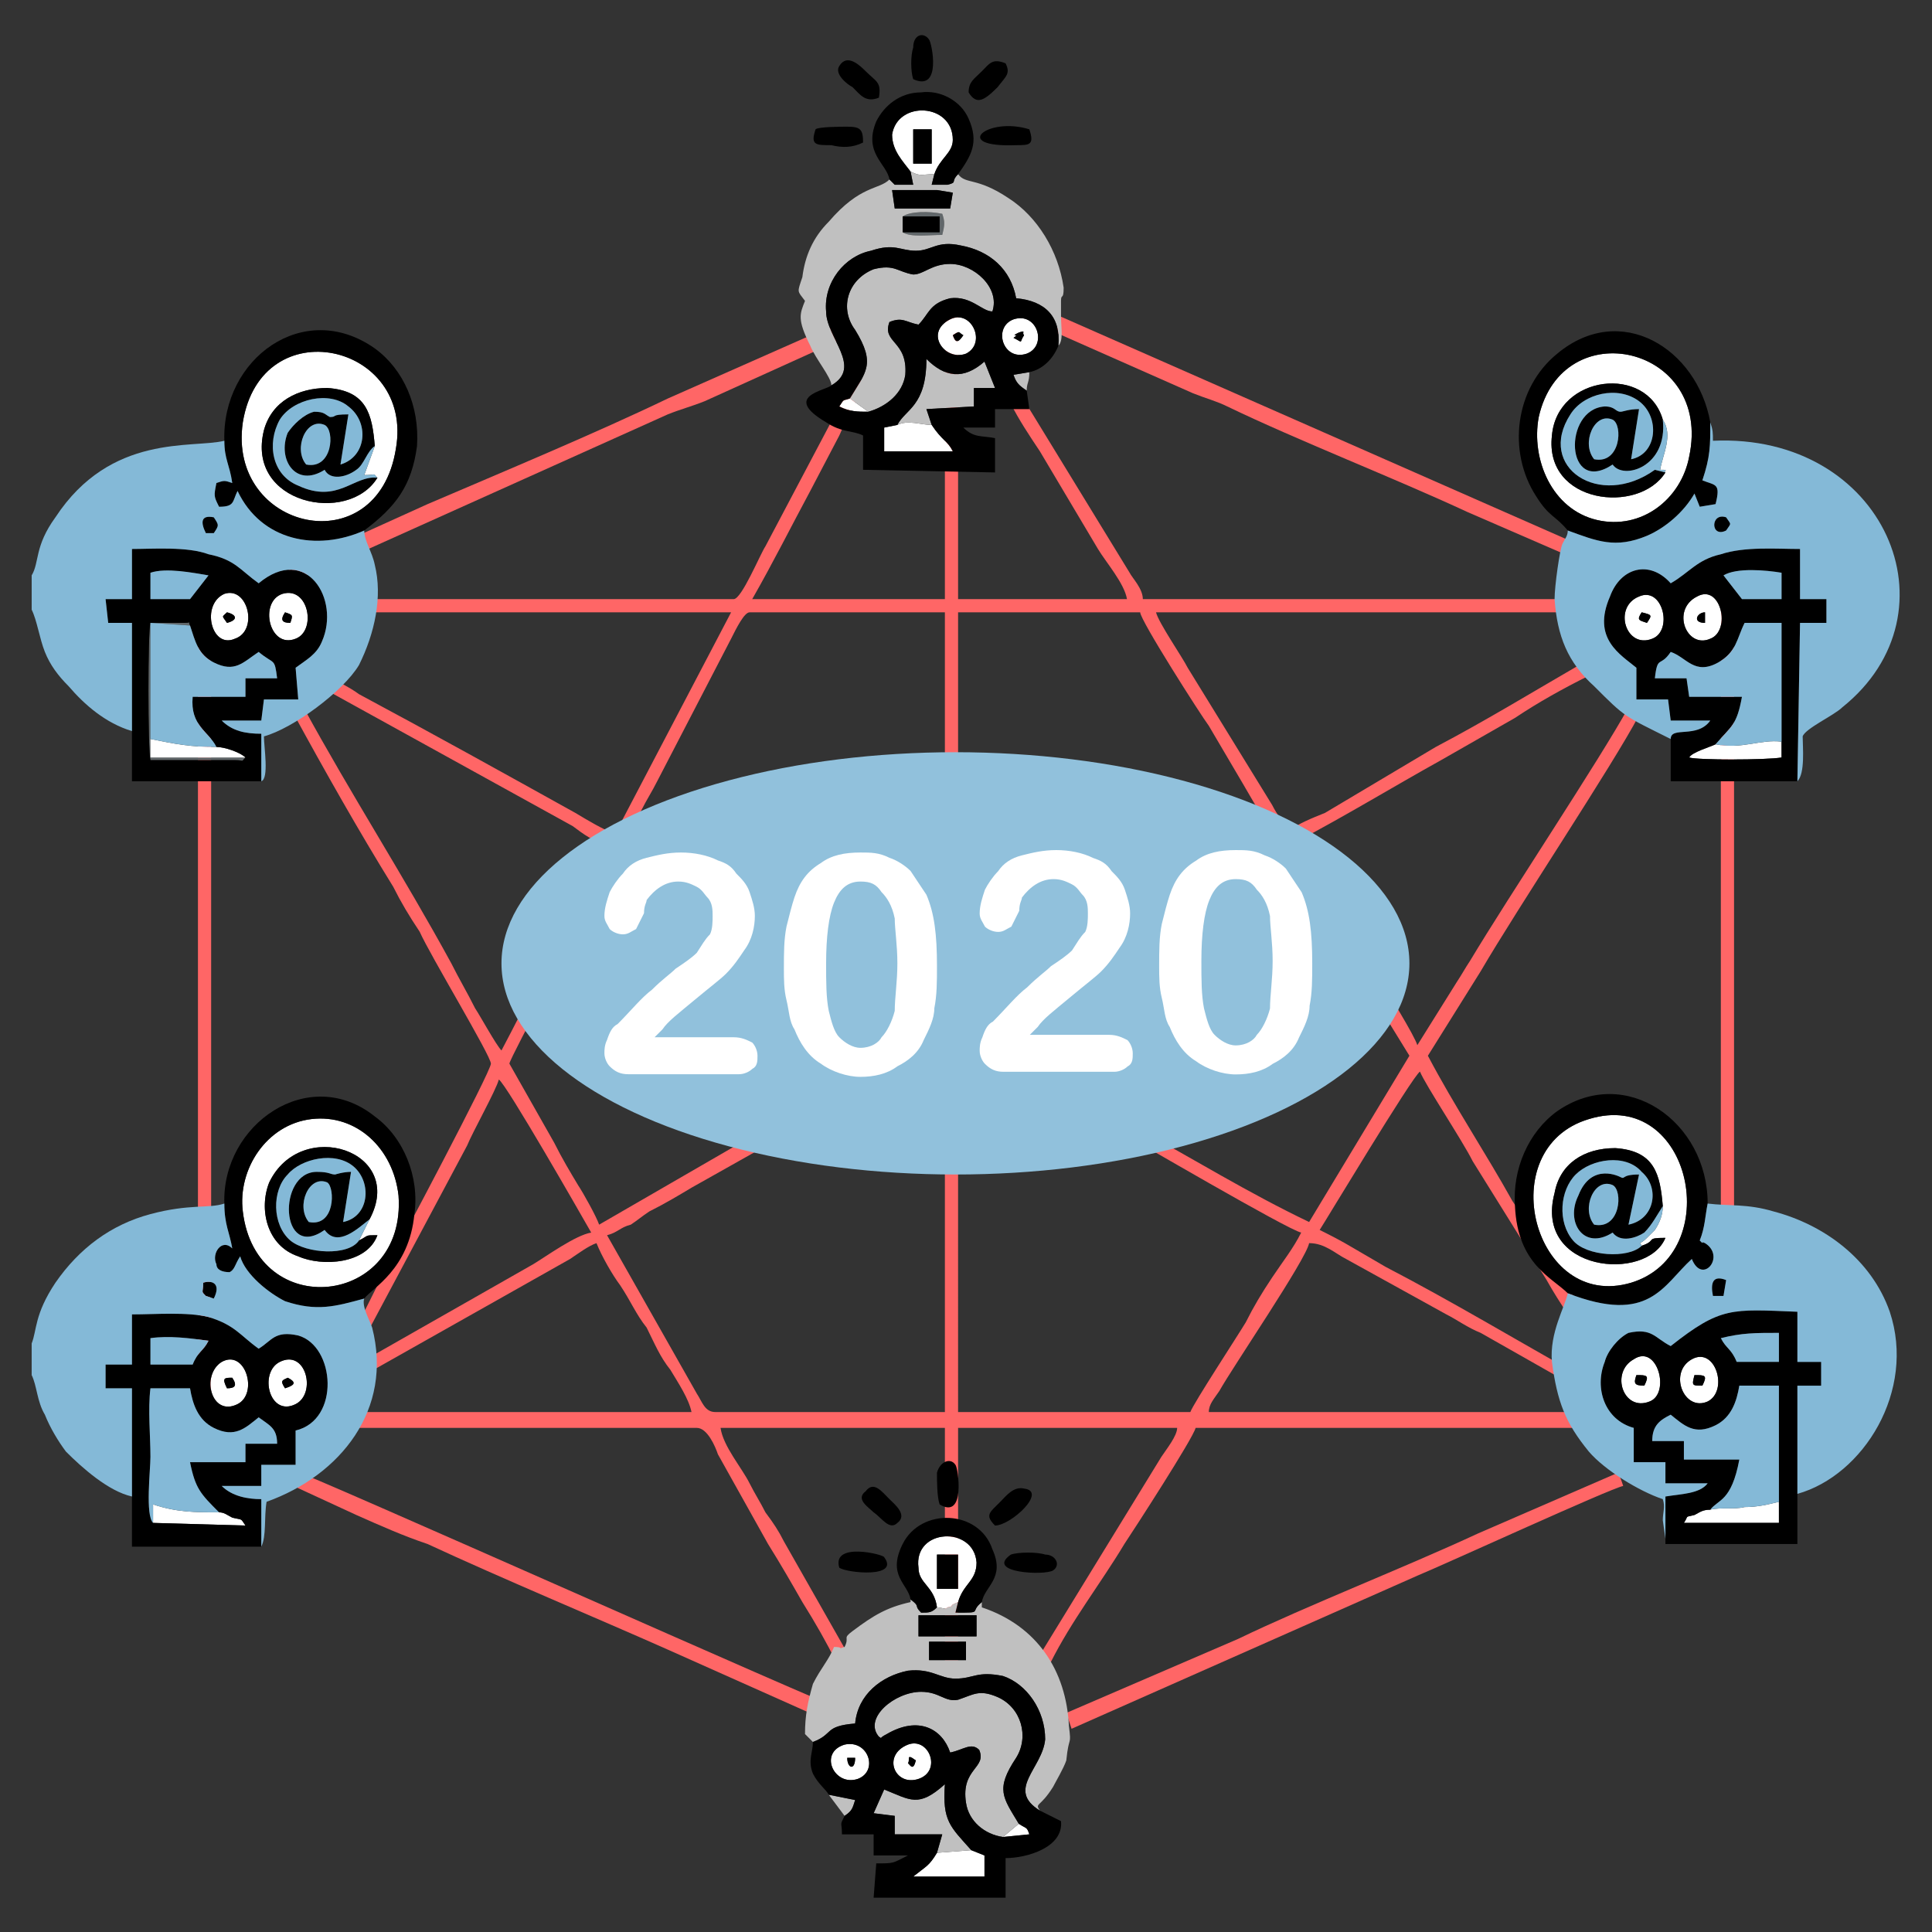 <?xml version="1.0" encoding="UTF-8" standalone="no"?>
<svg
   xmlns:dc="http://purl.org/dc/elements/1.1/"
   xmlns:cc="http://creativecommons.org/ns#"
   xmlns:rdf="http://www.w3.org/1999/02/22-rdf-syntax-ns#"
   xmlns:svg="http://www.w3.org/2000/svg"
   xmlns="http://www.w3.org/2000/svg"
   xmlns:sodipodi="http://sodipodi.sourceforge.net/DTD/sodipodi-0.dtd"
   xmlns:inkscape="http://www.inkscape.org/namespaces/inkscape"
   xml:space="preserve"
   width="732px"
   height="732px"
   version="1.1"
   style="shape-rendering:geometricPrecision; text-rendering:geometricPrecision; image-rendering:optimizeQuality; fill-rule:evenodd; clip-rule:evenodd"
   viewBox="0 0 732 732"
   id="svg256"
   sodipodi:docname="omnetlogo2020.svg"
   inkscape:version="1.0.1 (3bc2e813f5, 2020-09-07)"><rect x="0" y="0" width="732" height="732" fill="#333333" stroke="none"/><sodipodi:namedview
   pagecolor="#ffffff"
   bordercolor="#666666"
   borderopacity="1"
   objecttolerance="10"
   gridtolerance="10"
   guidetolerance="10"
   inkscape:pageopacity="0"
   inkscape:pageshadow="2"
   inkscape:window-width="1840"
   inkscape:window-height="1044"
   id="namedview258"
   showgrid="false"
   inkscape:zoom="1.0856439"
   inkscape:cx="366"
   inkscape:cy="366"
   inkscape:window-x="80"
   inkscape:window-y="0"
   inkscape:window-maximized="1"
   inkscape:current-layer="svg256" />
 <defs
   id="defs4">
  <style
   type="text/css"
   id="style2">
   <![CDATA[
    .fil4 {fill:black}
    .fil1 {fill:#61676A}
    .fil5 {fill:#84B9D7}
    .fil6 {fill:#91C1DC}
    .fil3 {fill:silver}
    .fil0 {fill:#FF6666}
    .fil2 {fill:white}
    .fil7 {fill:white;fill-rule:nonzero}
   ]]>
  </style>
 
  
  
  
  
  
  
  
 </defs>
 <g
   id="_1696939895296">
   <g
   id="logo-1-striche.pdf">
    <g
   id="g23">
     <g
   id="g21">
      <path
   class="fil0"
   d="m 230,468 c 4,-1 5,-3 9,-4 3,-2 4,-3 7,-5 6,-3 11,-6 16,-9 l 80,-45 c 5,-3 10,-6 16,-9 v 139 h -87 c -4,0 -5,-4 -7,-7 z m 133,-72 c 4,1 44,23 49,26 3,2 6,4 9,5 9,5 67,39 72,40 -3,6 -7,11 -11,17 -4,6 -7,11 -10,17 -3,5 -20,31 -21,34 h -88 z m 3,-6 c 3,-1 26,-14 30,-17 24,-14 71,-39 90,-51 l 48,78 -38,63 c -23,-11 -44,-24 -66,-36 l -41,-23 c -4,-3 -21,-11 -23,-14 z m -173,13 c 0,-1 9,-18 10,-20 l 32,-59 c 3,0 12,6 15,8 l 98,55 c 3,1 5,2 8,3 -2,3 -61,36 -65,37 l -64,37 c -1,-3 -6,-12 -8,-15 -3,-5 -6,-10 -9,-16 z m 44,-84 c 1,-5 4,-8 6,-12 2,-4 4,-7 6,-11 l 28,-54 c 2,-4 5,-10 7,-10 h 74 v 154 c -5,-1 -40,-22 -46,-25 l -30,-17 c -5,-3 -10,-6 -15,-8 z m 126,-87 h 69 c 0,3 23,39 26,43 7,12 19,32 25,43 -37,20 -82,49 -120,69 z m -78,-5 c 8,-14 15,-28 22,-41 l 11,-21 c 3,-7 6,-13 10,-20 -2,-1 -2,-1 -5,-2 -2,4 -3,8 -5,11 l -28,53 c -2,3 -9,20 -12,20 H 135 v 5 h 142 l -44,84 c -5,-2 -10,-5 -15,-8 -27,-15 -54,-30 -82,-45 -4,-3 -9,-5 -13,-8 -1,3 -1,3 -2,5 l 96,53 c 4,3 8,6 13,7 0,3 -1,3 -2,5 -7,12 -30,58 -38,73 -2,-2 -8,-13 -10,-16 -3,-6 -6,-11 -9,-17 -18,-33 -38,-64 -56,-97 -2,1 -2,1 -4,2 12,22 25,45 38,66 3,6 6,11 10,17 4,9 27,47 27,50 0,3 -35,69 -40,78 l -13,26 c 2,0 3,1 4,2 l 40,-75 c 2,-5 11,-21 12,-25 3,2 31,51 35,58 -6,1 -17,9 -22,12 l -65,37 c 0,2 0,3 1,5 l 78,-44 c 3,-2 7,-5 10,-6 2,5 6,12 9,16 4,6 6,11 10,16 3,6 5,11 9,16 3,5 7,11 8,16 H 128 v 6 h 136 c 4,0 7,7 8,10 l 19,34 c 5,8 9,15 13,22 5,8 9,15 13,23 2,-1 2,-2 5,-2 l -25,-44 c -2,-4 -4,-7 -7,-11 -2,-4 -4,-7 -6,-11 -3,-6 -10,-14 -11,-21 h 85 v 93 h 5 v -93 h 83 c 0,3 -4,8 -6,11 l -46,75 c 2,1 3,1 4,3 8,-16 19,-30 28,-45 4,-6 26,-40 27,-44 h 154 v -6 H 458 c 0,-3 2,-5 4,-8 5,-9 33,-50 34,-56 6,0 10,4 14,6 l 38,21 c 4,2 8,5 13,7 l 37,21 c 1,-2 1,-2 2,-4 -25,-14 -50,-29 -75,-42 l -12,-7 c -5,-3 -9,-5 -13,-7 2,-3 35,-58 38,-60 2,5 16,26 20,34 l 28,45 c 5,9 11,17 16,26 2,-1 2,-1 4,-2 -4,-10 -10,-18 -16,-28 -6,-9 -11,-17 -17,-26 -10,-18 -22,-36 -32,-55 l 20,-32 c 14,-24 50,-78 60,-97 -2,-1 -2,-2 -4,-3 -11,20 -45,71 -60,96 -2,3 -3,5 -5,8 l -15,24 c -2,-7 -38,-62 -46,-77 19,-10 37,-21 55,-31 l 28,-16 c 9,-6 18,-11 28,-16 -1,-2 -1,-2 -2,-5 -19,11 -37,22 -56,32 l -42,25 c -5,2 -10,4 -14,7 -2,-4 -4,-6 -6,-10 l -32,-52 c -2,-4 -11,-17 -12,-21 h 168 v -5 H 433 c 0,-4 -4,-8 -5,-10 l -41,-67 c -2,1 -3,1 -4,3 3,6 7,12 11,18 l 22,37 c 3,5 10,13 11,19 H 363 V 117 h -5 v 110 z"
   id="path7" />
      <polygon
   class="fil0"
   points="80,226 75,226 75,529 80,529 "
   id="polygon9" />
      <polygon
   class="fil0"
   points="657,224 652,224 652,472 657,472 "
   id="polygon11" />
      <path
   class="fil0"
   d="m 400,126 52,23 c 5,2 9,3 13,5 27,13 63,27 91,40 l 53,23 c 1,-3 1,-2 2,-5 L 402,120 c -1,3 -1,3 -2,6 z"
   id="path13" />
      <path
   class="fil0"
   d="m 318,654 c 1,-3 1,-3 2,-6 -5,-1 -204,-90 -209,-91 -1,2 -1,2 -2,5 l 26,12 c 9,4 18,8 27,11 28,13 64,28 91,40 z"
   id="path15" />
      <path
   class="fil0"
   d="m 109,215 c 1,2 1,2 2,5 3,-1 9,-4 13,-5 l 129,-58 c 5,-2 9,-3 14,-5 l 53,-24 c -1,-2 -1,-2 -2,-5 -3,1 -10,4 -13,5 l -52,23 c -27,13 -63,28 -91,40 z"
   id="path17" />
      <path
   class="fil0"
   d="m 537,597 c 12,-5 73,-33 78,-34 -1,-3 -1,-3 -2,-5 l -53,23 c -28,13 -64,27 -91,40 l -65,28 c 1,3 1,3 2,6 z"
   id="path19" />
     </g>
    </g>
   </g>
   <g
   id="logo-2-figuren.pdf">
    <g
   id="g244">
     <g
   id="g30">
      <path
   class="fil1"
   d="M 93,287 H 57 v -7 -44 l 15,1 c -1,-2 1,-1 -2,-1 H 57 c -1,3 -1,48 0,52 h 32 c 4,0 2,1 4,-1 z"
   id="path26" />
      <path
   class="fil1"
   d="m 342,88 c 3,2 10,1 15,1 1,-4 1,-5 0,-8 -5,-1 -12,-1 -15,1 h 14 v 6 z"
   id="path28" />
     </g>
     <g
   id="g84">
      <path
   class="fil2"
   d="m 140,462 -4,8 c 4,-2 2,-2 7,-2 -4,11 -21,12 -30,8 -12,-4 -15,-18 -11,-28 12,-25 52,-12 38,14 z m -48,-3 c 5,42 62,36 59,-6 -2,-18 -16,-31 -33,-29 -17,2 -28,19 -26,35 z"
   id="path32" />
      <path
   class="fil2"
   d="m 143,181 c -11,18 -50,10 -43,-18 3,-11 13,-16 24,-16 15,1 17,10 18,22 l -4,11 c 5,0 3,-1 5,1 z m 7,-11 c 7,-40 -51,-53 -58,-10 -6,41 51,54 58,10 z"
   id="path34" />
      <path
   class="fil2"
   d="m 622,472 c 6,-2 1,-3 9,-3 -7,17 -50,13 -42,-17 2,-11 11,-17 23,-17 15,1 17,10 18,22 0,3 -1,6 -3,9 -2,2 -1,1 -3,3 -3,3 -3,1 -2,3 z m -20,-48 c -37,11 -21,73 16,62 36,-11 23,-74 -16,-62 z"
   id="path36" />
      <path
   class="fil2"
   d="m 631,179 c -10,16 -46,12 -43,-14 2,-23 36,-27 42,-6 4,6 0,13 -1,19 4,0 1,0 2,1 z m 9,-6 c 9,-42 -48,-55 -57,-15 -3,16 5,35 22,39 17,4 32,-8 35,-24 z"
   id="path38" />
      <path
   class="fil2"
   d="m 355,589 h 8 v 13 h -8 z m 0,20 c 2,0 3,1 4,0 4,-1 -1,0 4,-2 2,-7 7,-8 7,-15 -1,-14 -24,-13 -22,2 0,6 6,7 7,15 z"
   id="path40" />
      <path
   class="fil2"
   d="m 346,49 h 7 v 13 h -7 z m -1,16 c 4,2 4,1 9,1 2,-6 7,-8 7,-13 0,-14 -21,-15 -23,-2 0,6 4,10 7,14 z"
   id="path42" />
      <path
   class="fil2"
   d="m 353,161 c -4,0 -9,-2 -13,0 l -5,1 v 9 h 26 c -2,-4 -4,-4 -8,-10 z"
   id="path44" />
      <path
   class="fil2"
   d="m 355,702 c -3,5 -4,5 -9,9 h 27 v -8 l -5,-2 z"
   id="path46" />
      <path
   class="fil2"
   d="m 88,522 c 2,3 1,4 -2,4 -2,-4 -1,-4 2,-4 z m -4,-6 c -8,5 -4,21 6,16 8,-4 3,-21 -6,-16 z"
   id="path48" />
      <path
   class="fil2"
   d="m 109,522 c 4,2 2,3 -1,4 -2,-3 -1,-3 1,-4 z m -3,-6 c -8,4 -4,21 6,16 8,-4 4,-21 -6,-16 z"
   id="path50" />
      <path
   class="fil2"
   d="m 646,236 c -5,0 -3,-4 0,-4 z m -3,-10 c -10,5 -4,20 5,16 8,-3 4,-21 -5,-16 z"
   id="path52" />
      <path
   class="fil2"
   d="m 110,236 c -3,0 -4,-1 -2,-4 3,1 3,1 2,4 z m -3,-11 c -9,3 -5,21 5,17 8,-3 5,-20 -5,-17 z"
   id="path54" />
      <path
   class="fil2"
   d="m 620,521 c 4,0 5,0 3,4 -4,0 -4,-1 -3,-4 z m -1,-6 c -9,5 -4,20 6,16 8,-3 3,-22 -6,-16 z"
   id="path56" />
      <path
   class="fil2"
   d="m 86,236 c -2,-3 -2,-2 0,-4 4,1 4,3 0,4 z m -1,-11 c -9,4 -5,21 4,17 9,-3 5,-20 -4,-17 z"
   id="path58" />
      <path
   class="fil2"
   d="m 642,521 c 4,0 5,0 3,4 -4,0 -4,0 -3,-4 z m -1,-6 c -9,5 -3,20 6,16 8,-4 3,-21 -6,-16 z"
   id="path60" />
      <path
   class="fil2"
   d="m 624,236 c -3,-1 -4,-1 -2,-4 4,1 4,1 2,4 z m -3,-10 c -10,4 -5,20 5,16 8,-3 4,-20 -5,-16 z"
   id="path62" />
      <path
   class="fil2"
   d="m 650,282 c -2,1 -9,3 -10,5 3,1 29,1 35,0 v -6 c -8,-1 -15,3 -25,1 z"
   id="path64" />
      <path
   class="fil2"
   d="m 648,572 c -3,0 -4,1 -6,2 -4,1 -2,0 -4,3 h 36 v -8 c -4,1 -8,2 -13,2 -4,1 -9,0 -13,1 z"
   id="path66" />
      <path
   class="fil2"
   d="m 93,287 c -2,-2 -8,-4 -11,-4 -10,0 -15,-1 -25,-3 v 7 z"
   id="path68" />
      <path
   class="fil2"
   d="m 58,577 35,1 c -2,-3 -1,-2 -5,-3 -2,-1 -3,-2 -5,-2 -9,0 -16,0 -25,-3 z"
   id="path70" />
      <path
   class="fil2"
   d="m 347,667 c -1,4 -2,2 -3,1 1,-1 -1,-4 3,-1 z m -3,-6 c -10,4 -5,16 4,13 9,-3 4,-16 -4,-13 z"
   id="path72" />
      <path
   class="fil2"
   d="m 324,666 c 0,5 -3,4 -3,0 z m -4,-5 c -10,3 -4,16 5,13 8,-3 4,-15 -5,-13 z"
   id="path74" />
      <path
   class="fil2"
   d="m 365,127 c -2,3 -3,3 -4,0 3,-2 2,-1 4,0 z m -5,-6 c -10,5 -2,16 6,13 8,-4 2,-17 -6,-13 z"
   id="path76" />
      <path
   class="fil2"
   d="m 388,127 c -2,3 0,3 -4,1 3,-2 -2,0 2,-2 3,-1 1,0 2,1 z m -4,-6 c -8,3 -4,16 5,13 8,-3 4,-16 -5,-13 z"
   id="path78" />
      <path
   class="fil2"
   d="m 329,156 -7,-5 c -3,1 -2,0 -4,3 4,2 7,2 11,2 z"
   id="path80" />
      <path
   class="fil2"
   d="m 380,696 10,-1 c -1,-3 -1,-2 -4,-4 z"
   id="path82" />
     </g>
     <g
   id="g102">
      <path
   class="fil3"
   d="m 342,82 c 3,-2 10,-2 15,-1 1,3 1,4 0,8 -5,0 -12,1 -15,-1 z m -4,-10 h 17 l 6,1 -1,6 h -21 z m -1,-4 c -4,4 -11,2 -23,16 -6,6 -9,13 -10,21 -2,6 -2,5 1,9 -2,5 -3,7 2,17 2,5 8,12 8,15 12,-7 -2,-18 -2,-28 -1,-11 7,-21 17,-23 9,-3 11,0 17,0 6,0 8,-4 17,-2 11,2 19,9 21,20 11,1 17,7 16,18 2,-2 1,-7 1,-11 0,-3 0,-4 0,-6 0,-3 1,0 1,-5 -2,-14 -10,-27 -21,-34 -12,-8 -16,-5 -19,-9 -3,3 0,3 -4,4 h -6 l 1,-4 c -5,0 -5,1 -9,-1 l 1,5 h -7 z"
   id="path86" />
      <path
   class="fil3"
   d="m 356,622 h 6 4 v 7 h -3 -8 -3 v -7 z m -8,-10 h 22 v 8 h -22 z m -40,48 c 8,-3 4,-6 16,-7 1,-11 10,-18 20,-20 9,-1 12,3 18,3 7,0 8,-3 18,-1 9,3 16,13 16,24 -1,11 -15,19 -2,27 -2,-3 0,-1 5,-9 1,-2 4,-7 5,-10 1,-10 2,-5 1,-13 -1,-21 -12,-38 -33,-45 v -2 c -5,4 1,4 -10,4 l 1,-4 c -5,2 0,1 -4,2 -1,1 -2,0 -4,0 -2,2 -3,2 -6,2 -3,-3 0,-2 -4,-5 v 1 c -9,2 -14,5 -22,11 -4,3 -1,2 -3,6 -3,1 0,0 -4,0 -2,5 -5,8 -8,14 -2,7 -3,12 -3,19 z"
   id="path88" />
      <path
   class="fil3"
   d="m 322,151 7,5 c 7,-2 13,-7 14,-14 1,-13 -9,-12 -6,-20 5,-2 6,0 11,1 4,-4 4,-8 12,-10 8,-1 12,5 16,5 3,-9 -7,-18 -16,-18 -7,0 -10,4 -14,4 -6,-1 -7,-4 -15,-2 -10,4 -13,15 -7,23 8,13 4,16 -2,26 z"
   id="path90" />
      <path
   class="fil3"
   d="m 380,696 6,-5 c -6,-10 -9,-13 -1,-25 5,-8 2,-19 -7,-23 -7,-3 -9,-1 -15,1 -5,1 -7,-3 -14,-3 -10,0 -22,10 -16,17 2,1 -1,1 3,-1 12,-7 21,-2 24,7 5,-1 8,-4 11,-1 3,7 -7,7 -5,20 1,7 7,12 14,13 z"
   id="path92" />
      <path
   class="fil3"
   d="m 355,702 13,-1 c -8,-9 -11,-11 -10,-25 -10,9 -13,6 -23,2 l -4,9 8,1 v 7 h 18 z"
   id="path94" />
      <path
   class="fil3"
   d="m 340,161 c 4,-2 9,0 13,0 l -2,-6 18,-1 v -7 h 8 l -4,-10 c -8,7 -15,6 -22,-1 0,18 -8,19 -11,25 z"
   id="path96" />
      <path
   class="fil3"
   d="m 320,688 c 3,-2 3,-3 4,-6 l -10,-2 z"
   id="path98" />
      <path
   class="fil3"
   d="m 389,148 c 0,-3 1,-3 1,-7 l -6,1 c 1,3 2,4 5,6 z"
   id="path100" />
     </g>
     <g
   id="g200">
      <path
   class="fil4"
   d="m 368,701 5,2 v 8 h -27 c 5,-4 6,-4 9,-9 l 2,-7 h -18 v -7 l -8,-1 4,-9 c 10,4 13,7 23,-2 -1,14 2,16 10,25 z m -24,-40 c 8,-3 13,10 4,13 -9,3 -14,-9 -4,-13 z m -24,0 c 9,-2 13,10 5,13 -9,3 -15,-10 -5,-13 z m 66,30 c 3,2 3,1 4,4 l -10,1 c -7,-1 -13,-6 -14,-13 -2,-13 8,-13 5,-20 -3,-3 -6,0 -11,1 -3,-9 -12,-14 -24,-7 -4,2 -1,2 -3,1 -6,-7 6,-17 16,-17 7,0 9,4 14,3 6,-2 8,-4 15,-1 9,4 12,15 7,23 -8,12 -5,15 1,25 z m -78,-31 c 0,4 -2,7 0,12 2,4 5,6 6,8 l 10,2 c -1,3 -1,4 -4,6 -2,4 -1,2 -1,7 h 12 v 8 h 13 c -6,3 -5,3 -12,3 l -1,13 h 50 v -15 c 8,0 22,-4 21,-14 l -8,-4 c -13,-8 1,-16 2,-27 0,-11 -7,-21 -16,-24 -10,-2 -11,1 -18,1 -6,0 -9,-4 -18,-3 -10,2 -19,9 -20,20 -12,1 -8,4 -16,7 z"
   id="path104" />
      <path
   class="fil4"
   d="m 353,161 c 4,6 6,6 8,10 h -26 v -9 l 5,-1 c 3,-6 11,-7 11,-25 7,7 14,8 22,1 l 4,10 h -8 v 7 l -18,1 z m 7,-40 c 8,-4 14,9 6,13 -8,3 -16,-8 -6,-13 z m 24,0 c 9,-3 13,10 5,13 -9,3 -13,-10 -5,-13 z m -55,35 c -4,0 -7,0 -11,-2 2,-3 1,-2 4,-3 6,-10 10,-13 2,-26 -6,-8 -3,-19 7,-23 8,-2 9,1 15,2 4,0 7,-4 14,-4 9,0 19,9 16,18 -4,0 -8,-6 -16,-5 -8,2 -8,6 -12,10 -5,-1 -6,-3 -11,-1 -3,8 7,7 6,20 -1,7 -7,12 -14,14 z m -14,-10 c -2,2 -19,4 -2,14 6,4 10,3 14,5 v 13 l 50,1 v -13 c -5,-1 -8,0 -12,-4 h 12 v -7 h 13 l -1,-7 c -3,-2 -4,-3 -5,-6 l 6,-1 c 5,-1 9,-5 11,-10 1,-11 -5,-17 -16,-18 -2,-11 -10,-18 -21,-20 -9,-2 -11,2 -17,2 -6,0 -8,-3 -17,0 -10,2 -18,12 -17,23 0,10 14,21 2,28 z"
   id="path106" />
      <path
   class="fil4"
   d="m 674,569 v 8 h -36 c 2,-3 0,-2 4,-3 2,-1 3,-2 6,-2 3,-4 8,-3 11,-19 h -21 v -7 h -12 c 0,-6 3,-8 7,-10 5,4 9,8 17,4 6,-3 8,-9 9,-15 h 15 z m -33,-54 c 9,-5 14,12 6,16 -9,4 -15,-11 -6,-16 z m -22,0 c 9,-6 14,13 6,16 -10,4 -15,-11 -6,-16 z m 33,-8 c 8,-2 13,-2 22,-2 v 11 h -16 c -2,-5 -4,-5 -6,-9 z m -21,78 h 50 v -19 -41 h 9 v -9 h -9 v -19 c -25,-1 -29,-2 -48,13 -6,-3 -7,-7 -16,-5 -4,2 -8,7 -9,11 -4,10 0,22 11,25 v 13 h 12 v 8 h 16 c -3,4 -10,4 -16,5 z"
   id="path108" />
      <path
   class="fil4"
   d="m 83,573 c 2,0 3,1 5,2 4,1 3,0 5,3 l -35,-1 c -3,-3 -1,-20 -1,-25 0,-8 -1,-18 0,-26 h 15 c 1,6 3,12 9,15 8,4 12,0 17,-4 4,3 7,4 7,10 H 93 v 7 H 72 c 2,10 4,12 11,19 z m 23,-57 c 10,-5 14,12 6,16 -10,5 -14,-12 -6,-16 z m -22,0 c 9,-5 14,12 6,16 -10,5 -14,-11 -6,-16 z m -27,-9 c 7,-1 15,0 22,1 -2,4 -4,4 -6,9 H 57 Z m -7,60 v 19 h 49 v -18 c -5,0 -11,-1 -15,-5 h 15 v -8 h 13 v -13 c 17,-4 15,-32 1,-36 -9,-2 -10,2 -15,5 -7,-5 -9,-9 -19,-12 -8,-2 -20,-1 -29,-1 v 19 H 40 v 9 h 10 z"
   id="path110" />
      <path
   class="fil4"
   d="m 675,281 v 6 c -6,1 -32,1 -35,0 1,-2 8,-4 10,-5 6,-7 8,-7 10,-18 h -20 l -1,-7 h -12 c 1,-9 2,-4 6,-10 6,2 9,9 18,4 7,-4 7,-9 10,-15 h 14 z m -32,-55 c 9,-5 13,13 5,16 -9,4 -15,-11 -5,-16 z m -22,0 c 9,-4 13,13 5,16 -10,4 -15,-12 -5,-16 z m 54,-9 v 10 h -15 l -7,-9 c 5,-3 16,-2 22,-1 z m -42,63 v 16 h 48 l 1,-60 h 10 v -9 h -10 v -19 c -9,0 -21,-1 -30,2 -9,2 -12,7 -19,11 -8,-9 -19,-6 -23,5 -7,16 4,22 10,27 v 12 h 12 l 1,8 h 15 c -5,7 -15,2 -15,7 z"
   id="path112" />
      <path
   class="fil4"
   d="m 82,283 c 3,0 9,2 11,4 -2,2 0,1 -4,1 H 57 c -1,-4 -1,-49 0,-52 h 13 c 3,0 1,-1 2,1 2,6 3,11 9,14 8,4 11,0 17,-4 6,5 6,2 7,10 H 93 v 7 H 73 c -1,11 6,13 9,19 z m 25,-58 c 10,-3 13,14 5,17 -10,4 -14,-14 -5,-17 z m -22,0 c 9,-3 13,14 4,17 -9,4 -13,-13 -4,-17 z m -28,-8 c 6,-2 16,0 22,1 l -7,9 H 57 Z m -7,60 v 19 h 49 v -18 c -6,0 -11,-1 -15,-5 h 15 l 1,-8 h 13 l -1,-12 c 4,-3 8,-5 10,-10 7,-16 -6,-37 -24,-22 -7,-5 -9,-9 -19,-11 -8,-3 -21,-2 -29,-2 v 19 H 40 l 1,9 h 9 z"
   id="path114" />
      <path
   class="fil4"
   d="m 640,173 c -3,16 -18,28 -35,24 -17,-4 -25,-23 -22,-39 9,-40 66,-27 57,15 z m -46,28 c 11,4 18,7 30,2 7,-3 14,-9 18,-16 l 2,5 6,-1 c 2,-8 0,-7 -5,-9 3,-9 3,-13 3,-22 -5,-28 -34,-46 -58,-26 -16,13 -19,37 -8,54 5,8 7,7 12,13 z"
   id="path116" />
      <path
   class="fil4"
   d="m 92,459 c -2,-16 9,-33 26,-35 17,-2 31,11 33,29 3,42 -54,48 -59,6 z m -7,-3 c 0,8 2,11 3,17 -4,-4 -8,2 -6,6 0,2 2,3 5,3 2,-1 2,-3 4,-6 2,7 11,14 17,17 12,4 19,2 30,-1 3,-4 17,-11 19,-32 2,-14 -4,-29 -15,-37 -25,-20 -58,3 -57,33 z"
   id="path118" />
      <path
   class="fil4"
   d="m 150,170 c -7,44 -64,31 -58,-10 7,-43 65,-30 58,10 z m -65,-3 c 0,7 2,9 3,16 -3,-1 -3,-1 -6,0 -1,5 -1,5 1,9 6,0 5,-2 7,-6 9,19 30,23 48,15 12,-9 18,-17 20,-32 1,-15 -5,-29 -16,-37 -27,-19 -58,4 -57,35 z"
   id="path120" />
      <path
   class="fil4"
   d="m 602,424 c 39,-12 52,51 16,62 -37,11 -53,-51 -16,-62 z m -8,66 c 31,12 36,-3 47,-13 4,10 13,-1 5,-6 -2,-1 0,1 -2,-1 2,-5 2,-9 3,-14 0,-31 -31,-53 -57,-35 -11,8 -17,22 -16,36 1,22 14,27 20,33 z"
   id="path122" />
      <path
   class="fil4"
   d="m 117,463 c -5,-6 0,-18 7,-15 3,2 3,17 -7,15 z m 19,7 c -4,6 -20,5 -26,0 -7,-6 -7,-19 -1,-25 5,-6 18,-9 25,-3 7,6 6,19 -4,21 l 3,-19 c -3,0 -6,1 -6,1 -2,0 -2,-1 -7,-1 -15,0 -14,34 3,22 5,7 13,-1 17,-4 14,-26 -26,-39 -38,-14 -4,10 -1,24 11,28 9,4 26,3 30,-8 -5,0 -3,0 -7,2 z"
   id="path124" />
      <path
   class="fil4"
   d="m 604,464 c -5,-6 0,-18 7,-15 4,2 3,17 -7,15 z m 18,8 c -5,5 -21,4 -26,-2 -6,-7 -5,-19 1,-25 6,-6 19,-8 25,-1 7,6 5,18 -5,20 l 4,-19 c -7,0 -5,2 -7,1 0,0 -11,-6 -16,7 -5,10 2,21 13,14 3,4 9,2 12,0 3,-3 5,-7 7,-10 -1,-12 -3,-21 -18,-22 -12,0 -21,6 -23,17 -8,30 35,34 42,17 -8,0 -3,1 -9,3 z"
   id="path126" />
      <path
   class="fil4"
   d="m 116,176 c -5,-6 0,-18 7,-15 4,2 3,17 -7,15 z m 27,5 c -9,-1 -15,10 -30,3 -10,-4 -12,-16 -7,-25 5,-8 19,-11 26,-5 8,6 7,19 -3,22 l 3,-19 c -7,0 -4,1 -7,1 -2,-1 -2,-2 -6,-2 -4,1 -8,5 -10,8 -4,10 3,21 14,14 2,4 8,3 12,0 3,-2 4,-7 7,-9 -1,-12 -3,-21 -18,-22 -11,0 -21,5 -24,16 -7,28 32,36 43,18 z"
   id="path128" />
      <path
   class="fil4"
   d="m 604,174 c -5,-6 0,-18 7,-15 4,2 3,17 -7,15 z m 27,5 -4,-1 c -21,15 -45,-1 -32,-21 5,-8 18,-11 26,-5 8,6 7,20 -3,22 l 3,-19 c -4,0 -6,1 -7,1 -2,0 -2,-2 -6,-2 -16,1 -15,34 3,22 4,6 21,1 19,-17 -6,-21 -40,-17 -42,6 -3,26 33,30 43,14 z"
   id="path130" />
      <path
   class="fil4"
   d="m 337,68 2,2 h 7 l -1,-5 c -3,-4 -7,-8 -7,-14 2,-13 23,-12 23,2 0,5 -5,7 -7,13 l -1,4 h 6 c 4,-1 1,-1 4,-4 5,-7 8,-12 4,-21 -3,-7 -11,-11 -18,-10 -8,0 -14,5 -17,11 -5,12 4,16 5,22 z"
   id="path132" />
      <path
   class="fil4"
   d="m 345,606 c 4,3 1,2 4,5 3,0 4,0 6,-2 -1,-8 -7,-9 -7,-15 -2,-15 21,-16 22,-2 0,7 -5,8 -7,15 l -1,4 c 11,0 5,0 10,-4 1,-6 9,-9 4,-20 -5,-15 -27,-16 -34,-2 -6,12 2,15 3,21 z"
   id="path134" />
      <polygon
   class="fil4"
   points="370,612 348,612 348,620 370,620 "
   id="polygon136" />
      <polygon
   class="fil4"
   points="361,73 355,72 338,72 339,79 360,79 "
   id="polygon138" />
      <path
   class="fil4"
   d="m 333,37 c 1,-6 -1,-6 -5,-10 -2,-2 -7,-7 -10,-2 -2,3 3,7 5,8 3,3 5,6 10,4 z"
   id="path140" />
      <path
   class="fil4"
   d="m 346,30 c 11,5 7,-14 6,-15 -2,-3 -6,-2 -6,3 -1,3 -1,9 0,12 z"
   id="path142" />
      <path
   class="fil4"
   d="m 377,578 c 6,0 20,-13 11,-14 -4,-1 -7,3 -9,5 -4,4 -6,5 -2,9 z"
   id="path144" />
      <path
   class="fil4"
   d="m 356,570 c 10,6 7,-14 6,-15 -2,-3 -6,-1 -7,3 0,3 0,9 1,12 z"
   id="path146" />
      <path
   class="fil4"
   d="m 383,589 c -10,7 13,8 16,6 3,-2 1,-6 -3,-6 -3,-1 -10,-1 -13,0 z"
   id="path148" />
      <path
   class="fil4"
   d="m 328,565 c -4,3 1,6 3,8 3,2 6,7 9,4 4,-3 -1,-7 -3,-9 -3,-3 -6,-7 -9,-3 z"
   id="path150" />
      <path
   class="fil4"
   d="m 309,49 c -2,6 0,6 6,6 4,1 8,1 12,-1 0,-5 -1,-6 -6,-6 -2,0 -11,0 -12,1 z"
   id="path152" />
      <path
   class="fil4"
   d="m 318,594 c 3,2 23,4 17,-4 0,-1 -20,-6 -17,4 z"
   id="path154" />
      <path
   class="fil4"
   d="m 390,49 c -16,-5 -30,7 -5,6 5,0 7,0 5,-6 z"
   id="path156" />
      <path
   class="fil4"
   d="m 367,35 c 3,5 6,3 11,-2 3,-4 5,-5 3,-9 -5,-2 -6,0 -9,3 -3,3 -5,4 -5,8 z"
   id="path158" />
      <polygon
   class="fil4"
   points="363,629 366,629 366,622 362,622 356,622 352,622 352,629 355,629 "
   id="polygon160" />
      <polygon
   class="fil4"
   points="363,589 355,589 355,602 363,602 "
   id="polygon162" />
      <polygon
   class="fil4"
   points="353,49 346,49 346,62 353,62 "
   id="polygon164" />
      <polygon
   class="fil4"
   points="356,82 342,82 342,88 356,88 "
   id="polygon166" />
      <path
   class="fil4"
   d="m 649,491 h 4 l 1,-6 c -5,-2 -6,1 -5,6 z"
   id="path168" />
      <path
   class="fil4"
   d="m 78,202 h 3 c 2,-3 2,-3 0,-6 -5,-1 -5,2 -3,6 z"
   id="path170" />
      <path
   class="fil4"
   d="m 77,486 c 0,4 -1,3 1,5 l 3,1 c 3,-6 -1,-7 -4,-6 z"
   id="path172" />
      <path
   class="fil4"
   d="m 654,201 c 2,-3 2,-2 0,-5 -6,-2 -6,8 0,5 z"
   id="path174" />
      <path
   class="fil4"
   d="m 645,525 c 2,-4 1,-4 -3,-4 -1,4 -1,4 3,4 z"
   id="path176" />
      <path
   class="fil4"
   d="m 623,525 c 2,-4 1,-4 -3,-4 -1,3 -1,4 3,4 z"
   id="path178" />
      <path
   class="fil4"
   d="m 86,526 c 3,0 4,-1 2,-4 -3,0 -4,0 -2,4 z"
   id="path180" />
      <path
   class="fil4"
   d="m 110,236 c 1,-3 1,-3 -2,-4 -2,3 -1,4 2,4 z"
   id="path182" />
      <path
   class="fil4"
   d="m 624,236 c 2,-3 2,-3 -2,-4 -2,3 -1,3 2,4 z"
   id="path184" />
      <path
   class="fil4"
   d="m 108,526 c 3,-1 5,-2 1,-4 -2,1 -3,1 -1,4 z"
   id="path186" />
      <path
   class="fil4"
   d="m 86,236 c 4,-1 4,-3 0,-4 -2,2 -2,1 0,4 z"
   id="path188" />
      <path
   class="fil4"
   d="m 646,236 v -4 c -3,0 -5,4 0,4 z"
   id="path190" />
      <path
   class="fil4"
   d="m 344,668 c 1,1 2,3 3,-1 -4,-3 -2,0 -3,1 z"
   id="path192" />
      <path
   class="fil4"
   d="m 361,127 c 1,3 2,3 4,0 -2,-1 -1,-2 -4,0 z"
   id="path194" />
      <path
   class="fil4"
   d="m 384,128 c 4,2 2,2 4,-1 -1,-1 1,-2 -2,-1 -4,2 1,0 -2,2 z"
   id="path196" />
      <path
   class="fil4"
   d="m 321,666 c 0,4 3,5 3,0 z"
   id="path198" />
     </g>
     <g
   id="g242">
      <path
   class="fil5"
   d="m 77,486 c 3,-1 7,0 4,6 l -3,-1 c -2,-2 -1,-1 -1,-5 z m -65,23 v 12 c 2,4 2,10 5,15 2,5 5,10 8,14 6,6 16,15 25,17 V 526 H 40 v -9 h 10 v -19 c 9,0 21,-1 29,1 10,3 12,7 19,12 5,-3 6,-7 15,-5 14,4 16,32 -1,36 v 13 H 99 v 8 H 84 c 4,4 10,5 15,5 v 18 c 2,-4 1,-11 2,-17 28,-10 48,-35 40,-66 -1,-3 -4,-8 -3,-11 -11,3 -18,5 -30,1 -6,-3 -15,-10 -17,-17 -2,3 -2,5 -4,6 -3,0 -5,-1 -5,-3 -2,-4 2,-10 6,-6 -1,-6 -3,-9 -3,-17 -6,2 -13,0 -28,4 -15,4 -27,13 -36,26 -8,12 -7,18 -9,23 z"
   id="path202" />
      <path
   class="fil5"
   d="m 78,202 c -2,-4 -2,-7 3,-6 2,3 2,3 0,6 z m -66,16 v 13 c 2,4 3,11 5,16 2,5 5,9 9,13 6,7 14,14 24,17 v -41 h -9 l -1,-9 h 10 v -19 c 8,0 21,-1 29,2 10,2 12,6 19,11 18,-15 31,6 24,22 -2,5 -6,7 -10,10 l 1,12 h -13 l -1,8 H 84 c 4,4 9,5 15,5 v 18 c 3,-1 1,-13 1,-17 11,-3 30,-17 36,-27 6,-12 9,-26 6,-38 -1,-5 -4,-9 -4,-13 -18,8 -39,4 -48,-15 -2,4 -1,6 -7,6 -2,-4 -2,-4 -1,-9 3,-1 3,-1 6,0 -1,-7 -3,-9 -3,-16 -12,3 -43,-3 -64,29 -8,11 -6,17 -9,22 z"
   id="path204" />
      <path
   class="fil5"
   d="m 654,201 c -6,3 -6,-7 0,-5 2,3 2,2 0,5 z m -60,0 c 0,2 -1,3 -2,5 -1,2 -3,16 -3,21 1,14 5,24 15,33 12,12 11,11 29,20 0,-5 10,0 15,-7 h -15 l -1,-8 h -12 v -12 c -6,-5 -17,-11 -10,-27 4,-11 15,-14 23,-5 7,-4 10,-9 19,-11 9,-3 21,-2 30,-2 v 19 h 10 v 9 h -10 l -1,60 c 3,-3 2,-13 2,-17 1,-3 12,-8 15,-11 45,-36 16,-104 -49,-101 0,-3 0,-4 -1,-7 0,9 0,13 -3,22 5,2 7,1 5,9 l -6,1 -2,-5 c -4,7 -11,13 -18,16 -12,5 -19,2 -30,-2 z"
   id="path206" />
      <path
   class="fil5"
   d="m 649,491 c -1,-5 0,-8 5,-6 l -1,6 z m -55,-1 c -1,5 -7,15 -6,26 2,15 5,23 14,34 6,7 19,15 28,18 1,3 0,5 0,8 l 1,7 c 0,2 0,1 0,2 v -18 c 6,-1 13,-1 16,-5 h -16 v -8 h -12 v -13 c -11,-3 -15,-15 -11,-25 1,-4 5,-9 9,-11 9,-2 10,2 16,5 19,-15 23,-14 48,-13 v 19 h 9 v 9 h -9 v 41 c 25,-7 45,-39 35,-69 -7,-20 -25,-33 -44,-38 -10,-3 -17,-2 -25,-3 -1,5 -1,9 -3,14 2,2 0,0 2,1 8,5 -1,16 -5,6 -11,10 -16,25 -47,13 z"
   id="path208" />
      <path
   class="fil5"
   d="m 58,577 v -7 c 9,3 16,3 25,3 -7,-7 -9,-9 -11,-19 h 21 v -7 h 12 c 0,-6 -3,-7 -7,-10 -5,4 -9,8 -17,4 -6,-3 -8,-9 -9,-15 H 57 c -1,8 0,18 0,26 0,5 -2,22 1,25 z"
   id="path210" />
      <path
   class="fil5"
   d="m 650,282 c 10,2 17,-2 25,-1 v -45 h -14 c -3,6 -3,11 -10,15 -9,5 -12,-2 -18,-4 -4,6 -5,1 -6,10 h 12 l 1,7 h 20 c -2,11 -4,11 -10,18 z"
   id="path212" />
      <path
   class="fil5"
   d="m 648,572 c 4,-1 9,0 13,-1 5,0 9,-1 13,-2 v -44 h -15 c -1,6 -3,12 -9,15 -8,4 -12,0 -17,-4 -4,2 -7,4 -7,10 h 12 v 7 h 21 c -3,16 -8,15 -11,19 z"
   id="path214" />
      <path
   class="fil5"
   d="m 57,280 c 10,2 15,3 25,3 -3,-6 -10,-8 -9,-19 h 20 v -7 h 12 c -1,-8 -1,-5 -7,-10 -6,4 -9,8 -17,4 -6,-3 -7,-8 -9,-14 l -15,-1 z"
   id="path216" />
      <path
   class="fil5"
   d="m 631,179 c -1,-1 2,-1 -2,-1 1,-6 5,-13 1,-19 2,18 -15,23 -19,17 -18,12 -19,-21 -3,-22 4,0 4,2 6,2 1,0 3,-1 7,-1 l -3,19 c 10,-2 11,-16 3,-22 -8,-6 -21,-3 -26,5 -13,20 11,36 32,21 z"
   id="path218" />
      <path
   class="fil5"
   d="m 143,181 c -2,-2 0,-1 -5,-1 l 4,-11 c -3,2 -4,7 -7,9 -4,3 -10,4 -12,0 -11,7 -18,-4 -14,-14 2,-3 6,-7 10,-8 4,0 4,1 6,2 3,0 0,-1 7,-1 l -3,19 c 10,-3 11,-16 3,-22 -7,-6 -21,-3 -26,5 -5,9 -3,21 7,25 15,7 21,-4 30,-3 z"
   id="path220" />
      <path
   class="fil5"
   d="m 622,472 c -1,-2 -1,0 2,-3 2,-2 1,-1 3,-3 2,-3 3,-6 3,-9 -2,3 -4,7 -7,10 -3,2 -9,4 -12,0 -11,7 -18,-4 -13,-14 5,-13 16,-7 16,-7 2,1 0,-1 7,-1 l -4,19 c 10,-2 12,-14 5,-20 -6,-7 -19,-5 -25,1 -6,6 -7,18 -1,25 5,6 21,7 26,2 z"
   id="path222" />
      <path
   class="fil5"
   d="m 136,470 4,-8 c -4,3 -12,11 -17,4 -17,12 -18,-22 -3,-22 5,0 5,1 7,1 0,0 3,-1 6,-1 l -3,19 c 10,-2 11,-15 4,-21 -7,-6 -20,-3 -25,3 -6,6 -6,19 1,25 6,5 22,6 26,0 z"
   id="path224" />
      <path
   class="fil5"
   d="m 653,218 7,9 h 15 v -10 c -6,-1 -17,-2 -22,1 z"
   id="path226" />
      <path
   class="fil5"
   d="m 652,507 c 2,4 4,4 6,9 h 16 v -11 c -9,0 -14,0 -22,2 z"
   id="path228" />
      <path
   class="fil5"
   d="m 57,517 h 16 c 2,-5 4,-5 6,-9 -7,-1 -15,-2 -22,-1 z"
   id="path230" />
      <path
   class="fil5"
   d="m 57,227 h 15 l 7,-9 c -6,-1 -16,-3 -22,-1 z"
   id="path232" />
      <path
   class="fil5"
   d="m 116,176 c 10,2 11,-13 7,-15 -7,-3 -12,9 -7,15 z"
   id="path234" />
      <path
   class="fil5"
   d="m 604,174 c 10,2 11,-13 7,-15 -7,-3 -12,9 -7,15 z"
   id="path236" />
      <path
   class="fil5"
   d="m 604,464 c 10,2 11,-13 7,-15 -7,-3 -12,9 -7,15 z"
   id="path238" />
      <path
   class="fil5"
   d="m 117,463 c 10,2 10,-13 7,-15 -7,-3 -12,9 -7,15 z"
   id="path240" />
     </g>
    </g>
   </g>
  </g><ellipse
   class="fil6"
   cx="362"
   cy="365"
   rx="172"
   ry="80"
   id="ellipse248" /><path
   class="fil7"
   d="m 248,393 h 30 c 3,0 5,1 7,2 1,1 2,3 2,5 0,2 0,4 -2,5 -1,1 -3,2 -5,2 h -42 c -3,0 -5,-1 -7,-3 -1,-1 -2,-3 -2,-5 0,-1 0,-3 1,-5 1,-3 2,-5 4,-6 5,-5 9,-10 13,-13 4,-4 7,-6 9,-8 3,-2 6,-4 8,-6 2,-3 3,-5 5,-7 1,-2 1,-5 1,-7 0,-2 0,-5 -2,-7 -1,-1 -2,-3 -4,-4 -2,-1 -4,-2 -7,-2 -5,0 -9,3 -12,7 0,1 -1,2 -1,5 -1,2 -2,4 -3,6 -2,1 -3,2 -5,2 -2,0 -4,-1 -5,-2 -1,-2 -2,-3 -2,-5 0,-3 1,-6 2,-9 1,-2 3,-5 5,-7 2,-3 5,-5 9,-6 4,-1 8,-2 13,-2 5,0 10,1 14,3 3,1 5,2 7,5 2,2 4,4 5,7 1,3 2,6 2,9 0,4 -1,9 -4,13 -2,3 -4,6 -7,9 -2,2 -6,5 -12,10 -6,5 -10,8 -12,11 -1,1 -2,2 -3,3 z"
   id="path250" /><path
   id="1"
   class="fil7"
   d="m 355,366 c 0,6 0,11 -1,16 0,4 -2,8 -4,12 -2,5 -6,8 -10,10 -4,3 -9,4 -14,4 -5,0 -11,-2 -15,-5 -5,-3 -8,-8 -10,-13 -2,-3 -2,-7 -3,-11 -1,-4 -1,-8 -1,-12 0,-6 0,-11 1,-16 1,-4 2,-8 3,-11 2,-6 5,-10 10,-13 4,-3 9,-4 15,-4 4,0 7,0 11,2 3,1 6,3 8,5 2,3 4,6 6,9 3,7 4,15 4,27 z m -15,-1 c 0,-7 -1,-13 -1,-17 -1,-5 -3,-8 -5,-10 -2,-3 -4,-4 -8,-4 -5,0 -8,3 -10,8 -2,5 -3,13 -3,23 0,7 0,13 1,18 1,4 2,8 4,10 2,2 5,4 8,4 4,0 7,-2 8,-4 2,-2 4,-6 5,-10 0,-5 1,-11 1,-18 z" />
<path
   class="fil7"
   d="m 390.181,392.08 h 30 c 3,0 5,1 7,2 1,1 2,3 2,5 0,2 0,4 -2,5 -1,1 -3,2 -5,2 h -42 c -3,0 -5,-1 -7,-3 -1,-1 -2,-3 -2,-5 0,-1 0,-3 1,-5 1,-3 2,-5 4,-6 5,-5 9,-10 13,-13 4,-4 7,-6 9,-8 3,-2 6,-4 8,-6 2,-3 3,-5 5,-7 1,-2 1,-5 1,-7 0,-2 0,-5 -2,-7 -1,-1 -2,-3 -4,-4 -2,-1 -4,-2 -7,-2 -5,0 -9,3 -12,7 0,1 -1,2 -1,5 -1,2 -2,4 -3,6 -2,1 -3,2 -5,2 -2,0 -4,-1 -5,-2 -1,-2 -2,-3 -2,-5 0,-3 1,-6 2,-9 1,-2 3,-5 5,-7 2,-3 5,-5 9,-6 4,-1 8,-2 13,-2 5,0 10,1 14,3 3,1 5,2 7,5 2,2 4,4 5,7 1,3 2,6 2,9 0,4 -1,9 -4,13 -2,3 -4,6 -7,9 -2,2 -6,5 -12,10 -6,5 -10,8 -12,11 -1,1 -2,2 -3,3 z"
   id="path250-3"
   style="clip-rule:evenodd;fill:white;fill-rule:nonzero;image-rendering:optimizeQuality;shape-rendering:geometricPrecision;text-rendering:geometricPrecision" /><path
   id="1-6"
   class="fil7"
   d="m 497.181,365.08 c 0,6 0,11 -1,16 0,4 -2,8 -4,12 -2,5 -6,8 -10,10 -4,3 -9,4 -14,4 -5,0 -11,-2 -15,-5 -5,-3 -8,-8 -10,-13 -2,-3 -2,-7 -3,-11 -1,-4 -1,-8 -1,-12 0,-6 0,-11 1,-16 1,-4 2,-8 3,-11 2,-6 5,-10 10,-13 4,-3 9,-4 15,-4 4,0 7,0 11,2 3,1 6,3 8,5 2,3 4,6 6,9 3,7 4,15 4,27 z m -15,-1 c 0,-7 -1,-13 -1,-17 -1,-5 -3,-8 -5,-10 -2,-3 -4,-4 -8,-4 -5,0 -8,3 -10,8 -2,5 -3,13 -3,23 0,7 0,13 1,18 1,4 2,8 4,10 2,2 5,4 8,4 4,0 7,-2 8,-4 2,-2 4,-6 5,-10 0,-5 1,-11 1,-18 z"
   style="clip-rule:evenodd;fill:white;fill-rule:nonzero;image-rendering:optimizeQuality;shape-rendering:geometricPrecision;text-rendering:geometricPrecision" /></svg>
